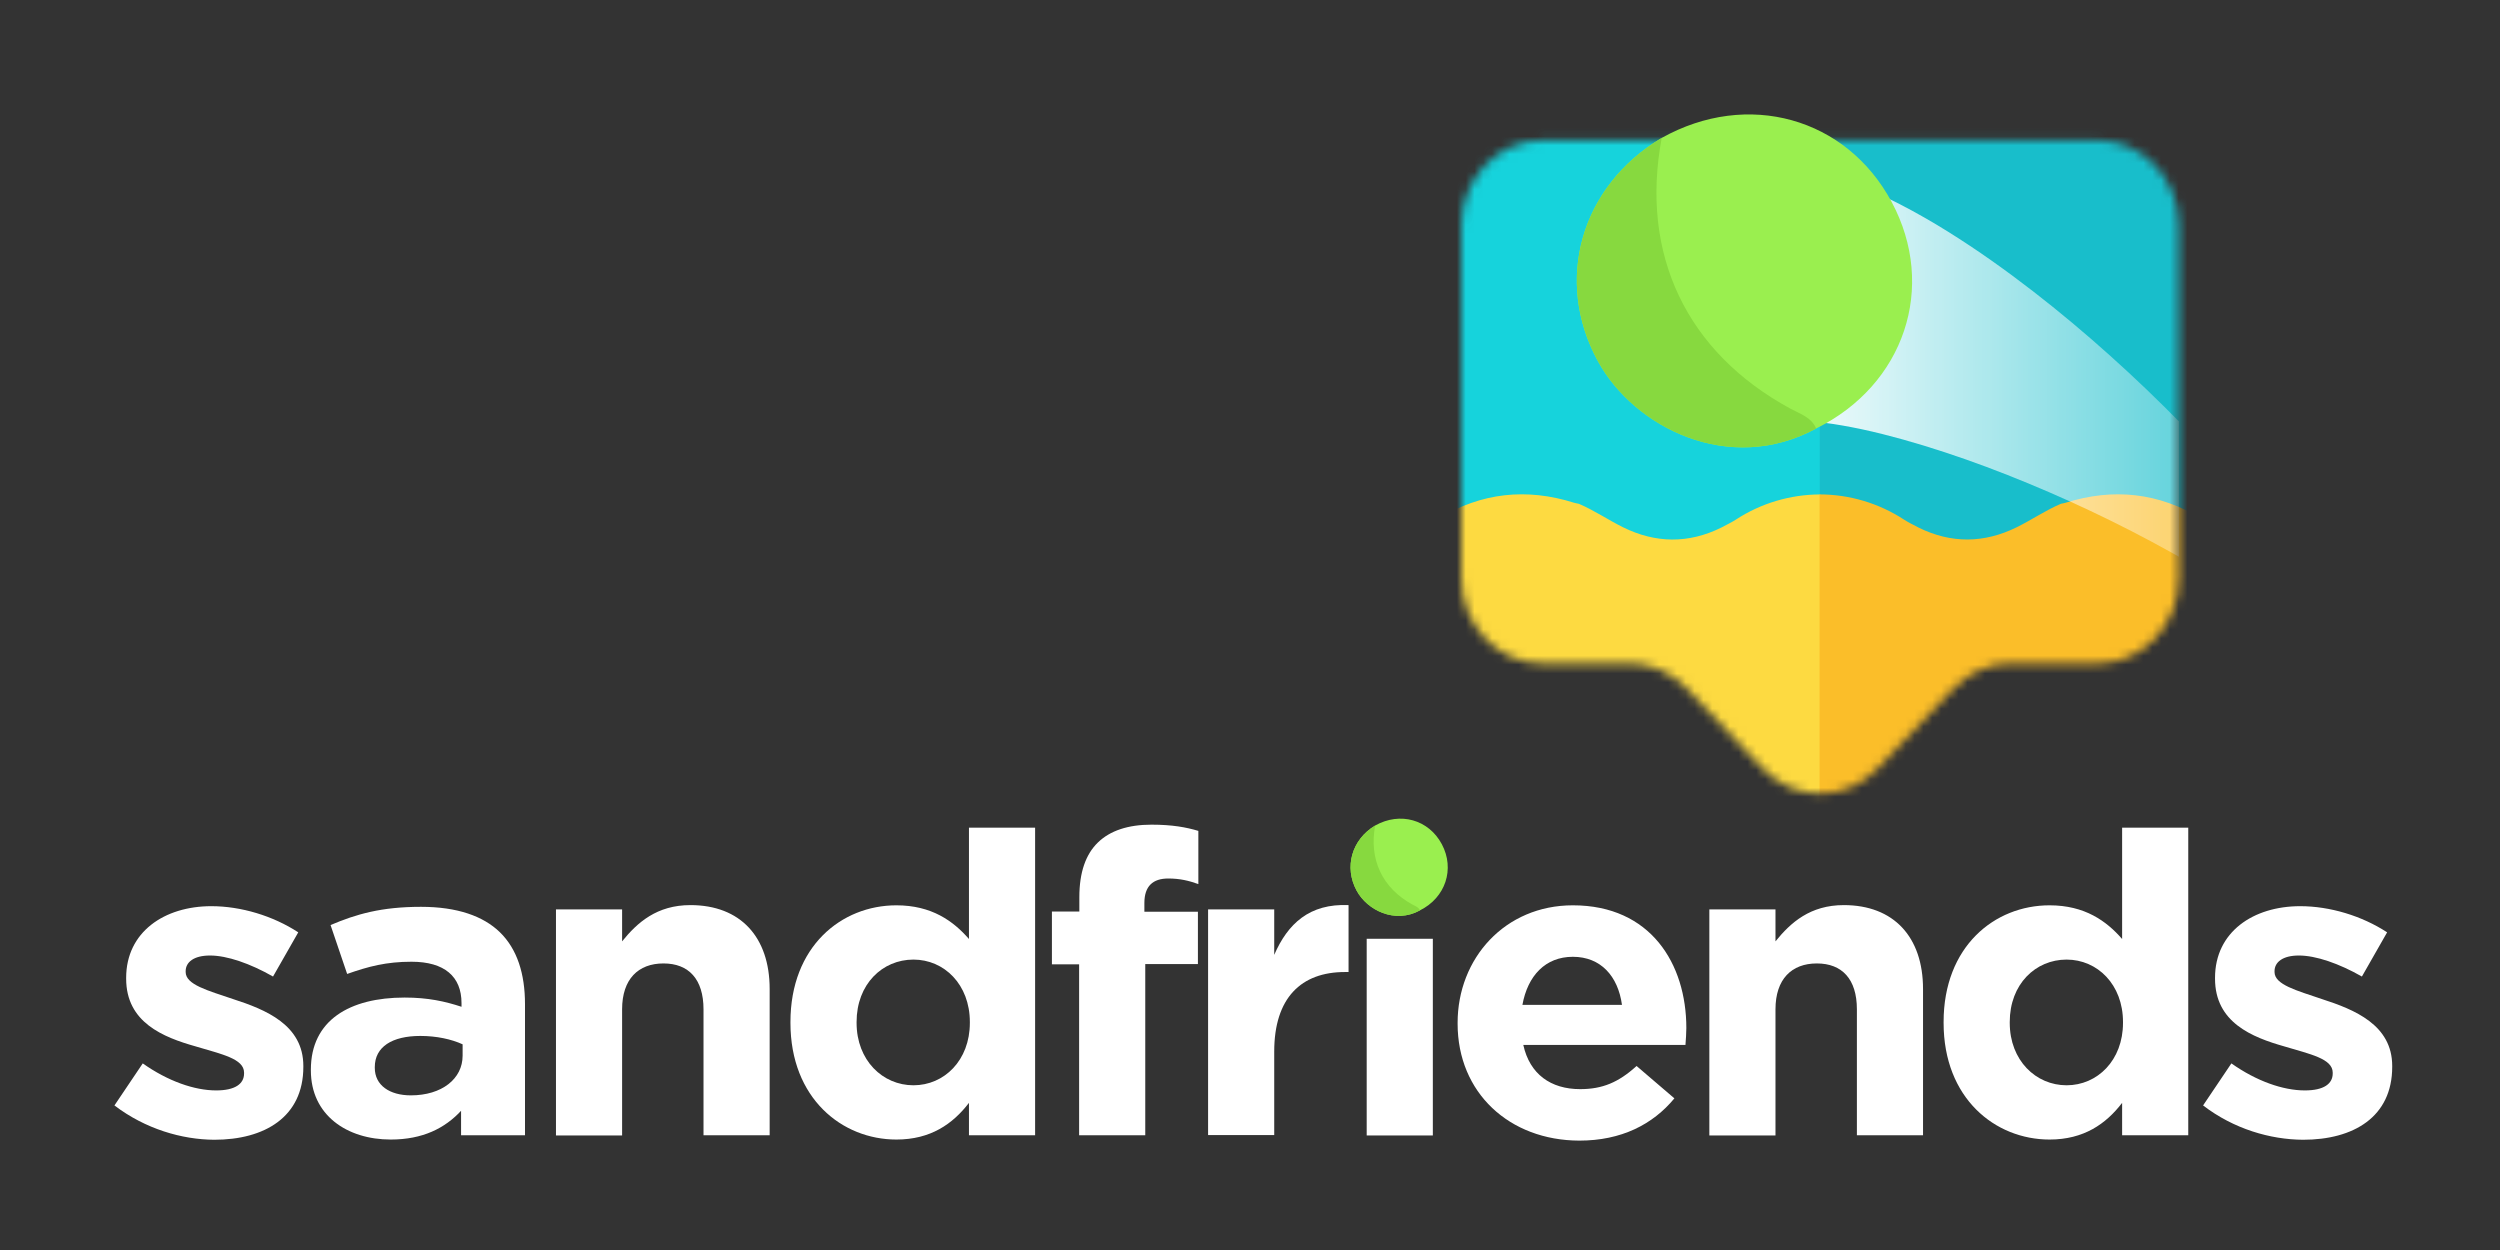 <svg width="284" height="142" viewBox="0 0 284 142" fill="none" xmlns="http://www.w3.org/2000/svg">
<rect x="0" y="0" width="284" height="142" fill="#333333" stroke="none"/>
<mask id="mask0_260_2139" style="mask-type:alpha" maskUnits="userSpaceOnUse" x="165" y="15" width="83" height="76">
<path d="M238.307 15.933H175.225C170.13 15.933 166 20.284 166 25.652V65.659C166 71.026 170.13 75.378 175.225 75.378H185.089C187.535 75.378 189.882 76.402 191.611 78.224L200.242 87.314C203.845 91.11 209.685 91.11 213.288 87.314L221.92 78.221C223.649 76.399 225.995 75.375 228.442 75.375H238.307C243.402 75.375 247.532 71.023 247.532 65.655V25.648C247.532 20.284 243.402 15.933 238.307 15.933Z" fill="#F2F2F2"/>
</mask>
<g mask="url(#mask0_260_2139)">
<path d="M254.859 -4.171L158.335 3.473V92.756H254.859V-4.171Z" fill="#16D3DC"/>
<path d="M206.728 65.877L267 61.267V8.837L206.728 13.446V65.877Z" fill="#18BECB"/>
<path d="M206.776 100.47C206.37 100.48 205.964 100.5 205.559 100.5C189.938 100.5 174.317 100.5 158.696 100.5V61.167C160.339 60.564 161.921 59.808 163.422 58.908C168.271 55.953 173.417 55.412 178.815 57.112C178.99 57.168 179.179 57.193 179.361 57.232C181.114 57.98 182.69 59.066 184.391 59.905C188.08 61.724 191.816 61.772 195.534 59.936C196.08 59.64 196.648 59.379 197.17 59.043C200.024 57.174 203.361 56.175 206.773 56.168C206.774 63.602 206.775 93.031 206.776 100.47Z" fill="#FDDA41"/>
<path d="M206.706 100.47C207.111 100.481 207.517 100.5 207.922 100.5C223.544 100.5 239.165 100.5 254.786 100.5V61.167C253.143 60.565 251.56 59.808 250.059 58.908C245.209 55.953 240.064 55.414 234.666 57.108C234.491 57.164 234.303 57.188 234.121 57.228C232.368 57.977 230.791 59.062 229.089 59.901C225.401 61.719 221.665 61.768 217.948 59.932C217.401 59.636 216.833 59.375 216.312 59.039C213.456 57.169 210.119 56.17 206.706 56.164C206.706 63.603 206.706 93.031 206.706 100.47Z" fill="#FBBE29"/>
<path d="M206.746 19.517L205.754 19.249L202.738 18.431C200.532 17.848 198.223 17.771 195.983 18.204C193.742 18.637 191.629 19.57 189.799 20.933C187.969 22.296 186.47 24.054 185.414 26.076C184.357 28.098 183.771 30.333 183.697 32.613C183.624 34.894 184.066 37.161 184.99 39.248C185.914 41.334 187.296 43.184 189.035 44.662C190.773 46.14 192.822 47.207 195.03 47.783C197.237 48.36 199.547 48.431 201.785 47.992L202.105 47.929C202.124 47.925 202.142 47.921 202.16 47.917C202.195 47.909 202.23 47.901 202.272 47.897L202.456 47.875L202.642 47.853C202.665 47.85 202.687 47.847 202.709 47.844C202.749 47.838 202.789 47.833 202.835 47.833L203.246 47.808C203.368 47.797 203.499 47.797 203.63 47.796C203.648 47.796 203.665 47.796 203.683 47.796C203.748 47.795 203.813 47.794 203.879 47.793C203.962 47.792 204.046 47.791 204.132 47.791L204.603 47.805L204.841 47.811L205.087 47.827C206.505 47.917 207.916 48.089 209.314 48.34C210.796 48.598 212.327 48.927 213.873 49.316C215.419 49.705 216.992 50.145 218.564 50.626C221.714 51.59 224.89 52.71 228.047 53.957C231.204 55.203 234.35 56.564 237.461 58.033C240.571 59.503 243.65 61.081 246.671 62.765C246.955 62.923 247.238 63.083 247.521 63.243V47.869C246.973 47.312 246.421 46.758 245.866 46.208C243.207 43.573 240.452 41.021 237.59 38.536C234.727 36.051 231.758 33.65 228.634 31.334C227.07 30.176 225.467 29.042 223.804 27.936C222.141 26.831 220.423 25.749 218.608 24.713C216.794 23.677 214.889 22.678 212.807 21.743L212.418 21.569L212.016 21.398L211.208 21.058C210.984 20.967 210.755 20.879 210.526 20.79C210.474 20.77 210.422 20.749 210.369 20.729C210.332 20.715 210.295 20.7 210.257 20.686C210.014 20.591 209.771 20.496 209.512 20.408L208.628 20.097C208.526 20.06 208.416 20.025 208.307 19.991C208.26 19.976 208.214 19.961 208.168 19.947L207.703 19.8L207.234 19.655C207.134 19.622 207.027 19.593 206.919 19.564C206.861 19.549 206.803 19.533 206.746 19.517Z" fill="url(#paint0_linear_260_2139)"/>
</g>
<path fill-rule="evenodd" clip-rule="evenodd" d="M214.892 22.941C209.751 13.349 198.524 10.22 188.772 15.666C188.772 15.666 188.772 15.666 188.772 15.666C179.559 21.164 176.523 31.868 181.508 41.002C185.648 48.596 196.467 54.023 206.315 48.676C206.315 48.676 206.315 48.676 206.315 48.676C216.349 43.723 220.061 32.586 214.892 22.941Z" fill="#9AEF4F"/>
<path d="M188.772 15.665C186.286 28.89 191.597 40.037 203.419 46.438C204.497 47.021 205.766 47.392 206.315 48.676C196.467 54.022 185.648 48.596 181.508 41.002C176.523 31.867 179.559 21.163 188.772 15.665Z" fill="#87D93F"/>
<path d="M13 125.578L16.216 120.802C19.081 122.825 22.097 123.872 24.559 123.872C26.72 123.872 27.726 123.117 27.726 121.948V121.85C27.726 120.266 25.162 119.755 22.247 118.877C18.528 117.83 14.332 116.148 14.332 111.178V111.08C14.332 105.866 18.679 102.942 24.006 102.942C27.374 102.942 31.017 104.038 33.882 105.914L31.017 110.934C28.404 109.447 25.791 108.546 23.856 108.546C22.021 108.546 21.091 109.301 21.091 110.325V110.422C21.091 111.86 23.604 112.518 26.469 113.492C30.163 114.686 34.46 116.416 34.46 121.095V121.192C34.46 126.894 30.063 129.477 24.333 129.477C20.664 129.452 16.518 128.258 13 125.578Z" fill="white"/>
<path d="M35.315 121.606V121.509C35.315 115.905 39.712 113.322 45.969 113.322C48.633 113.322 50.568 113.76 52.428 114.37V113.955C52.428 110.934 50.493 109.253 46.748 109.253C43.884 109.253 41.848 109.789 39.436 110.641L37.551 105.086C40.466 103.843 43.331 103.015 47.829 103.015C51.925 103.015 54.89 104.062 56.775 105.89C58.76 107.815 59.64 110.641 59.64 114.077V128.965H52.377V126.187C50.543 128.161 48.03 129.452 44.386 129.452C39.411 129.452 35.315 126.675 35.315 121.606ZM52.553 119.925V118.634C51.272 118.049 49.588 117.683 47.754 117.683C44.537 117.683 42.577 118.926 42.577 121.217V121.314C42.577 123.288 44.261 124.433 46.673 124.433C50.191 124.433 52.553 122.557 52.553 119.925Z" fill="white"/>
<path d="M63.158 103.307H70.671V106.938C72.405 104.793 74.617 102.82 78.436 102.82C84.116 102.82 87.433 106.45 87.433 112.347V128.965H79.919V114.662C79.919 111.226 78.235 109.447 75.371 109.447C72.506 109.447 70.671 111.226 70.671 114.662V128.989H63.158V103.307Z" fill="white"/>
<path d="M89.795 116.197V116.1C89.795 107.523 95.575 102.844 101.832 102.844C105.827 102.844 108.29 104.623 110.074 106.67V94.023H117.588V128.965H110.074V125.286C108.24 127.674 105.727 129.452 101.832 129.452C95.65 129.452 89.795 124.774 89.795 116.197ZM110.175 116.197V116.1C110.175 111.835 107.26 109.009 103.767 109.009C100.249 109.009 97.308 111.787 97.308 116.1V116.197C97.308 120.461 100.274 123.288 103.767 123.288C107.26 123.288 110.175 120.461 110.175 116.197Z" fill="white"/>
<path d="M122.614 109.545H119.498V103.551H122.614V101.918C122.614 99.092 123.342 97.045 124.724 95.705C126.106 94.365 128.142 93.682 130.806 93.682C133.168 93.682 134.751 93.975 136.133 94.389V100.432C135.052 100.042 134.022 99.798 132.715 99.798C130.982 99.798 130.002 100.651 130.002 102.576V103.575H136.083V109.521H130.102V128.965H122.588V109.545H122.614Z" fill="white"/>
<path d="M137.239 103.307H144.752V108.473C146.285 104.94 148.748 102.625 153.196 102.82V110.422H152.794C147.818 110.422 144.752 113.346 144.752 119.462V128.941H137.239V103.307Z" fill="white"/>
<path d="M155.256 106.645H162.77V128.989H155.256V106.645Z" fill="white"/>
<path d="M165.585 116.294V116.197C165.585 108.863 170.962 102.844 178.677 102.844C187.522 102.844 191.568 109.496 191.568 116.782C191.568 117.367 191.518 118.024 191.468 118.707H173.048C173.777 122.021 176.164 123.726 179.506 123.726C182.019 123.726 183.853 122.971 185.914 121.095L190.211 124.774C187.748 127.747 184.18 129.574 179.406 129.574C171.465 129.55 165.585 124.14 165.585 116.294ZM184.256 114.15C183.803 110.885 181.843 108.692 178.677 108.692C175.561 108.692 173.55 110.836 172.947 114.15H184.256Z" fill="white"/>
<path d="M194.182 103.307H201.695V106.938C203.429 104.793 205.64 102.82 209.46 102.82C215.139 102.82 218.456 106.45 218.456 112.347V128.965H210.943V114.662C210.943 111.226 209.259 109.447 206.394 109.447C203.53 109.447 201.695 111.226 201.695 114.662V128.989H194.182V103.307Z" fill="white"/>
<path d="M220.793 116.197V116.1C220.793 107.523 226.573 102.844 232.83 102.844C236.826 102.844 239.288 104.623 241.073 106.67V94.023H248.586V128.965H241.073V125.286C239.238 127.674 236.725 129.452 232.83 129.452C226.648 129.452 220.793 124.774 220.793 116.197ZM241.173 116.197V116.1C241.173 111.835 238.258 109.009 234.765 109.009C231.247 109.009 228.307 111.787 228.307 116.1V116.197C228.307 120.461 231.272 123.288 234.765 123.288C238.258 123.288 241.173 120.461 241.173 116.197Z" fill="white"/>
<path d="M250.27 125.578L253.486 120.802C256.351 122.825 259.367 123.872 261.829 123.872C263.99 123.872 264.996 123.117 264.996 121.948V121.85C264.996 120.266 262.433 119.755 259.518 118.877C255.824 117.83 251.627 116.148 251.627 111.178V111.08C251.627 105.866 255.974 102.942 261.302 102.942C264.669 102.942 268.313 104.038 271.177 105.914L268.313 110.934C265.699 109.447 263.086 108.546 261.151 108.546C259.316 108.546 258.387 109.301 258.387 110.325V110.422C258.387 111.86 260.9 112.518 263.764 113.492C267.458 114.686 271.755 116.416 271.755 121.095V121.192C271.755 126.894 267.358 129.477 261.628 129.477C257.909 129.452 253.763 128.258 250.27 125.578Z" fill="white"/>
<path fill-rule="evenodd" clip-rule="evenodd" d="M163.793 95.903C162.302 93.102 159.047 92.188 156.219 93.778C156.219 93.778 156.219 93.779 156.219 93.779C153.548 95.384 152.668 98.51 154.113 101.178C155.313 103.396 158.45 104.98 161.306 103.419C161.306 103.419 161.306 103.419 161.306 103.419C164.215 101.972 165.291 98.72 163.793 95.903Z" fill="#9AEF4F"/>
<path d="M156.219 93.779C155.498 97.641 157.038 100.896 160.466 102.765C160.779 102.936 161.147 103.044 161.306 103.419C158.45 104.98 155.313 103.396 154.113 101.178C152.668 98.51 153.548 95.384 156.219 93.779Z" fill="#87D93F"/>
<defs>
<linearGradient id="paint0_linear_260_2139" x1="183.683" y1="50.23" x2="270.593" y2="50.23" gradientUnits="userSpaceOnUse">
<stop offset="0.2" stop-color="white"/>
<stop offset="1" stop-color="white" stop-opacity="0"/>
</linearGradient>
</defs>
</svg>
